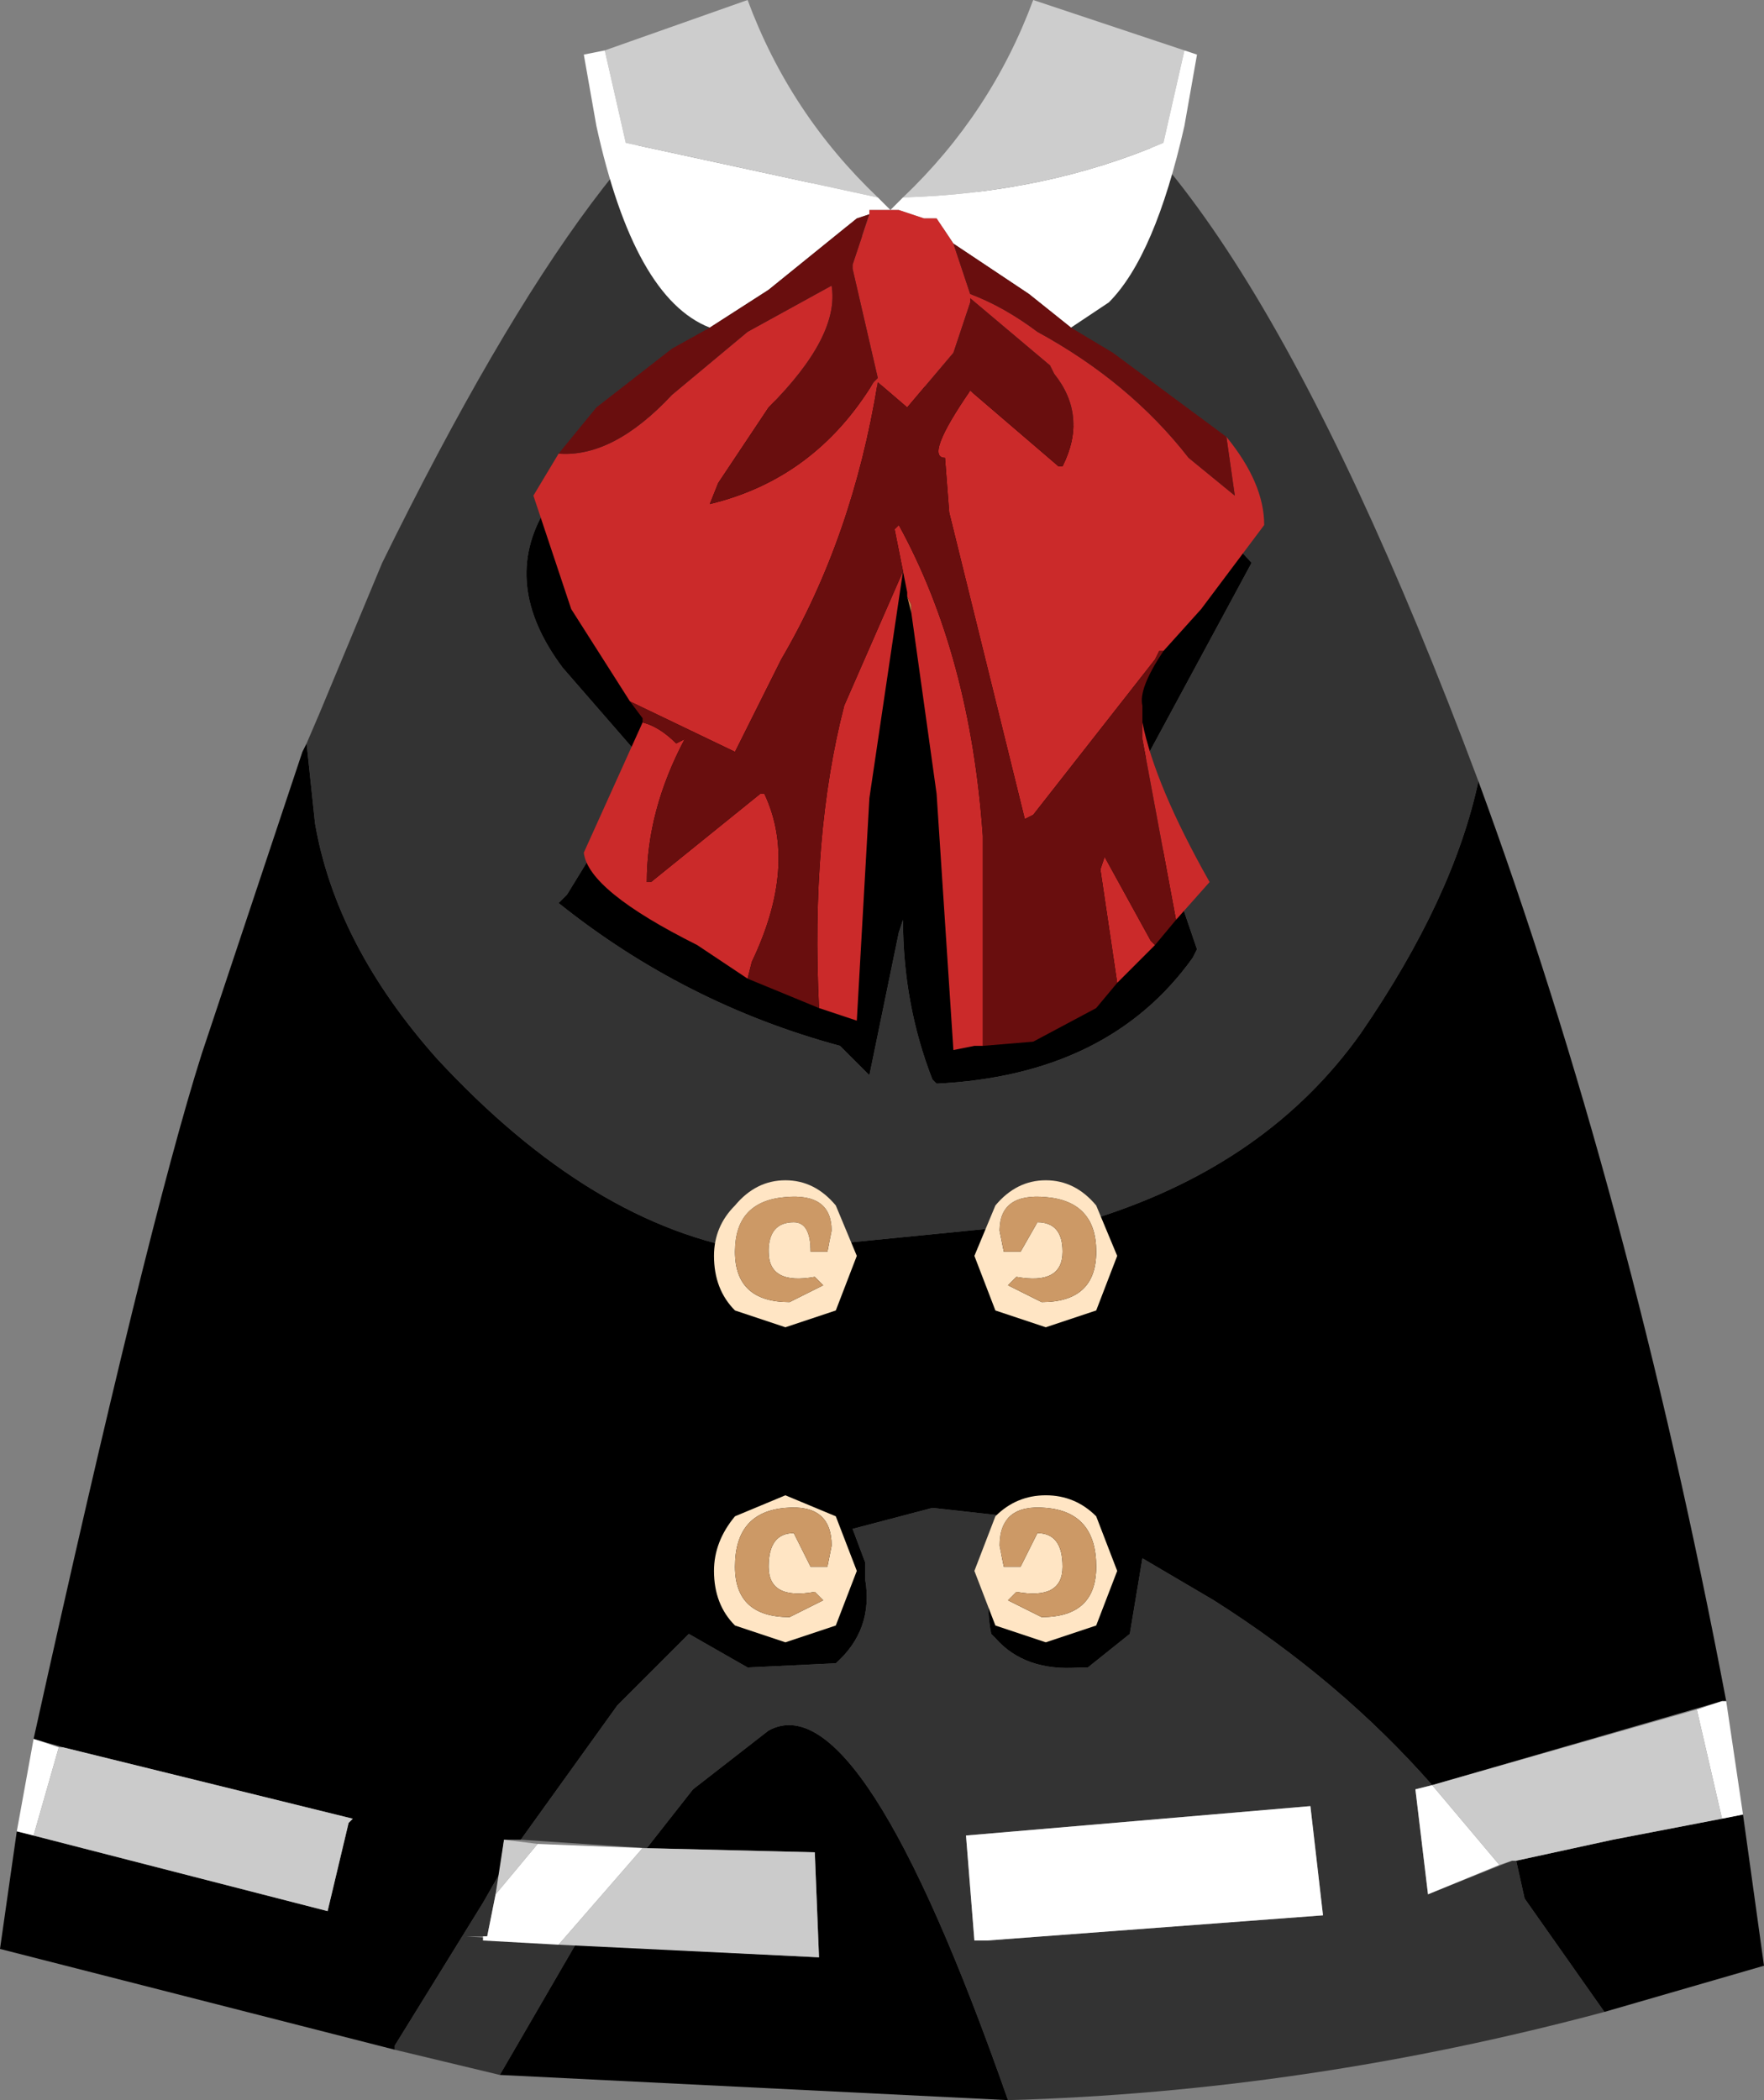 <svg xmlns="http://www.w3.org/2000/svg" xmlns:ffdec="https://www.free-decompiler.com/flash" xmlns:xlink="http://www.w3.org/1999/xlink" ffdec:objectType="frame" width="21" height="25"><rect width="100%" height="100%" fill="#808080" stroke="none"/><use ffdec:characterId="1" xlink:href="#a" width="21" height="25"/><defs><g id="a" fill-rule="evenodd"><path fill="#333" d="M12.1.55q2.6 1 5.5 8.75-.3 1.4-1.4 3-1.1 1.55-3.15 2.2L9 14.9q-1.95-.3-3.8-2.3Q4 11.25 3.75 9.8l-.1-.95.15-.35.75-1.8Q7.25 1.2 9.1.6q.5 2.25 1.6 2.35Q12 2.6 12.1.55m1.45 8.65 1.35-2.5Q12.15 3.65 8.5 5l-1.45.55-.55.5q-.55.9.2 1.9l1 1.15-.95 1.55-.1.1q1.5 1.2 3.35 1.7l.35.35.35-1.7.05-.15q0 1 .35 1.9l.05.05q2.05-.1 3.05-1.5l.05-.1-.7-2.05zm-7.8 13.45.2-.35-.15.75h-.25l1.3.1-.9 1.55-1.25-.3v-.05zm9.85-1.15-4.1.35.1 1.25h.15l4-.3zm-8.25-1.2.85-.85.7.4 1.05-.05q.45-.4.35-1v-.2l-.15-.4.95-.25.9.1-.1.55q-.2.35-.1.85l.05.05q.35.4 1 .35h.1l.5-.4.15-.9.85.5q1.5.95 2.6 2.2l-.2.05.15 1.25 1-.4h.05l.1.45.95 1.35Q15.55 24.9 12 25q-1.75-5-2.85-4.4l-.9.7-.55.7-1.5-.1z"/><path d="m3.6 8.95.05-.1.1.95Q4 11.25 5.2 12.6q1.85 2 3.8 2.3l4.05-.4q2.05-.65 3.15-2.2 1.1-1.6 1.4-3 1.8 4.9 2.95 10.95h-.05l-3.45 1q-1.1-1.25-2.6-2.2l-.85-.5-.15.9-.5.4h-.1q-.65.05-1-.35l-.05-.05q-.1-.5.1-.85l.1-.55-.9-.1-.95.25.15.4v.2q.1.6-.35 1l-1.05.05-.7-.4-.85.85-1.15 1.6H6l-.05.4-.2.35-1.05 1.7v.05L0 23.2l.2-1.4 3.7.95.25-1.05.05-.05-3.45-.85-.35-.1q1.35-6.1 2-8.15zM14.9 6.7l-1.35 2.5v.05l.7 2.05-.05.1q-1 1.4-3.05 1.5l-.05-.05q-.35-.9-.35-1.9l-.05.15-.35 1.7-.35-.35q-1.85-.5-3.35-1.7l.1-.1.95-1.55-1-1.15q-.75-1-.2-1.9l.55-.5L8.5 5q3.65-1.35 6.4 1.7M9.15 20.6Q10.25 20 12 25l-6.05-.3.9-1.55 2.9.15-.05-1.25-2-.05.55-.7zm10.05 1.3 1.55-.3.25 1.8-1.9.55-.95-1.35-.1-.45z"/><path fill="#ffe5c4" d="M8.5 14.95q0-.35.25-.6.25-.3.6-.3t.6.3l.25.6-.25.65-.6.2-.6-.2q-.25-.25-.25-.65m.9.55.4-.2-.1-.1q-.55.1-.55-.3 0-.35.3-.35.2 0 .2.35h.2l.05-.25q0-.45-.55-.4-.6.05-.6.65t.65.6m-.65 2.55.6-.25.6.25.25.65-.25.65-.6.2-.6-.2q-.25-.25-.25-.65 0-.35.25-.65m1.15.35q0-.5-.55-.45-.6.05-.6.7 0 .6.65.6l.4-.2-.1-.1q-.55.1-.55-.3t.3-.4l.2.4h.2zm2-3.75.05.25h.2l.2-.35q.3 0 .3.35 0 .4-.55.3l-.1.1.4.2q.65 0 .65-.6t-.6-.65q-.55-.05-.55.4m-.3.3.25-.6q.25-.3.6-.3t.6.3l.25.6-.25.65-.6.2-.6-.2zm.75 3.3q.3 0 .3.4t-.55.3l-.1.1.4.2q.65 0 .65-.6 0-.65-.6-.7-.55-.05-.55.45l.05.25h.2zm.1-.45q.35 0 .6.25l.25.65-.25.65-.6.2-.6-.2-.25-.65.25-.65q.25-.25.6-.25"/><path fill="#c96" d="M9.4 15.5q-.65 0-.65-.6t.6-.65q.55-.05.55.4l-.05.25h-.2q0-.35-.2-.35-.3 0-.3.35 0 .4.55.3l.1.1zm.5 2.9-.05.25h-.2l-.2-.4q-.3 0-.3.4t.55.3l.1.1-.4.2q-.65 0-.65-.6 0-.65.6-.7.55-.05.55.45m2-3.75q0-.45.55-.4.6.05.6.65t-.65.6l-.4-.2.1-.1q.55.1.55-.3 0-.35-.3-.35l-.2.35h-.2zm.45 3.6-.2.4h-.2l-.05-.25q0-.5.55-.45.6.05.6.7 0 .6-.65.6l-.4-.2.1-.1q.55.1.55-.3t-.3-.4"/><path fill="#fff" d="m.7 20.8-.3 1.05-.2-.05.2-1.1zm14.9.7.15 1.3-4 .3h-.15l-.1-1.25zm4.6-1.15.3-.1h.05l.2 1.35-.25.05zm-2.35 1.85-.85.35-.15-1.25.2-.05zm-11.2.95-.9-.05v-.05h.05l.1-.5.5-.6 1.25.05z"/><path fill="#cbcbcb" d="M.7 20.8h.05l3.45.85-.05.05-.25 1.05-3.5-.9zm19.8.85-1.3.25-1.15.25H18l-.15.05-.8-.95 3.15-.9zM7.65 22l2.05.05.05 1.25-3.1-.15zm-1.75.55.1-.65.4.05z"/><path fill="#cdcdcd" d="m14.1.6-.25 1.1q-1.4.6-3.1.65 1.05-1 1.55-2.35zm-3.65 1.75-3-.65L7.2.6 8.9 0q.5 1.35 1.55 2.35"/><path fill="#fff" d="m11.35 2.9-.2-.3H11l-.3-.1h-.1l.15-.15q1.7-.05 3.1-.65L14.1.6l.15.05-.15.85q-.35 1.55-.9 2.1l-.45.3-.5-.4zm-.9-.55.15.15h-.25v.05l-.15.05-1.05.85-.7.45q-.9-.35-1.35-2.4L6.95.65 7.2.6l.25 1.1z"/><path fill="#c57e48" d="m10.85 7.3-.05-.2.05.1z"/><path fill="#cb2a2a" d="M10.6 2.5h.1l.3.1h.15l.2.3.2.6q.4.15.8.45 1.1.6 1.8 1.5l.55.45-.1-.7q.45.55.45 1.05l-.75 1-.45.5h-.05l-.05.1L12.3 9.7l-.1.05-.9-3.65-.05-.65q-.25 0 .3-.8l1.05.9h.05q.3-.6-.1-1.1l-.05-.1-.95-.8v.05l-.2.6-.55.65-.35-.3q-.3 1.85-1.15 3.3l-.55 1.1-1.25-.6-.7-1.1-.45-1.35.3-.5q.65.05 1.35-.7l.9-.75 1-.55q.1.6-.75 1.45l-.6.9-.1.25q1.25-.3 1.95-1.45l.05-.05-.3-1.3v-.05l.2-.6V2.5zm3 6.1q.15.75.8 1.9l-.4.45-.4-2.15zm.15 2.65-.45.45-.2-1.35.05-.15.55 1zm-2.05 1.2h-.1l-.25.05-.2-3.05-.3-2.15v-.1l-.05-.1v-.05l-.05-.25-.4 2.7-.15 2.65-.45-.15q-.1-2.05.3-3.6l.7-1.6-.1-.5.05-.05q.85 1.55 1 3.7zm-2.8-.8-.6-.4q-1.3-.65-1.35-1.1l.7-1.55q.2.05.4.25l.1-.05q-.45.85-.45 1.7h.05l1.3-1.05h.05q.4.85-.15 2z"/><path fill="#690e0e" d="m11.35 2.9.9.6.5.4.5.3 1.35 1 .1.7-.55-.45q-.7-.9-1.8-1.5-.4-.3-.8-.45zm-2.9 1 .7-.45 1.05-.85.15-.05-.2.6v.05l.3 1.3-.05.05Q9.7 5.7 8.45 6l.1-.25.6-.9Q10 4 9.9 3.4l-1 .55-.9.75q-.7.75-1.35.7l.45-.55.9-.7zm5.4 3.85q-.3.45-.25.65v.4l.4 2.15-.25.3-.05-.05-.55-1-.05.15.2 1.35-.25.3-.75.4-.6.05v-2.5q-.15-2.15-1-3.7l-.05.05.1.5-.7 1.6q-.4 1.55-.3 3.6l-.85-.35.05-.2q.55-1.15.15-2h-.05l-1.3 1.05H7.7q0-.85.45-1.7l-.1.05q-.2-.2-.4-.25v-.05l-.15-.2 1.25.6.55-1.1q.85-1.45 1.15-3.3l.35.3.55-.65.2-.6v-.05l.95.8.05.1q.4.5.1 1.1h-.05l-1.05-.9q-.55.8-.3.8l.05.65.9 3.65.1-.05 1.45-1.85.05-.1z"/></g></defs></svg>